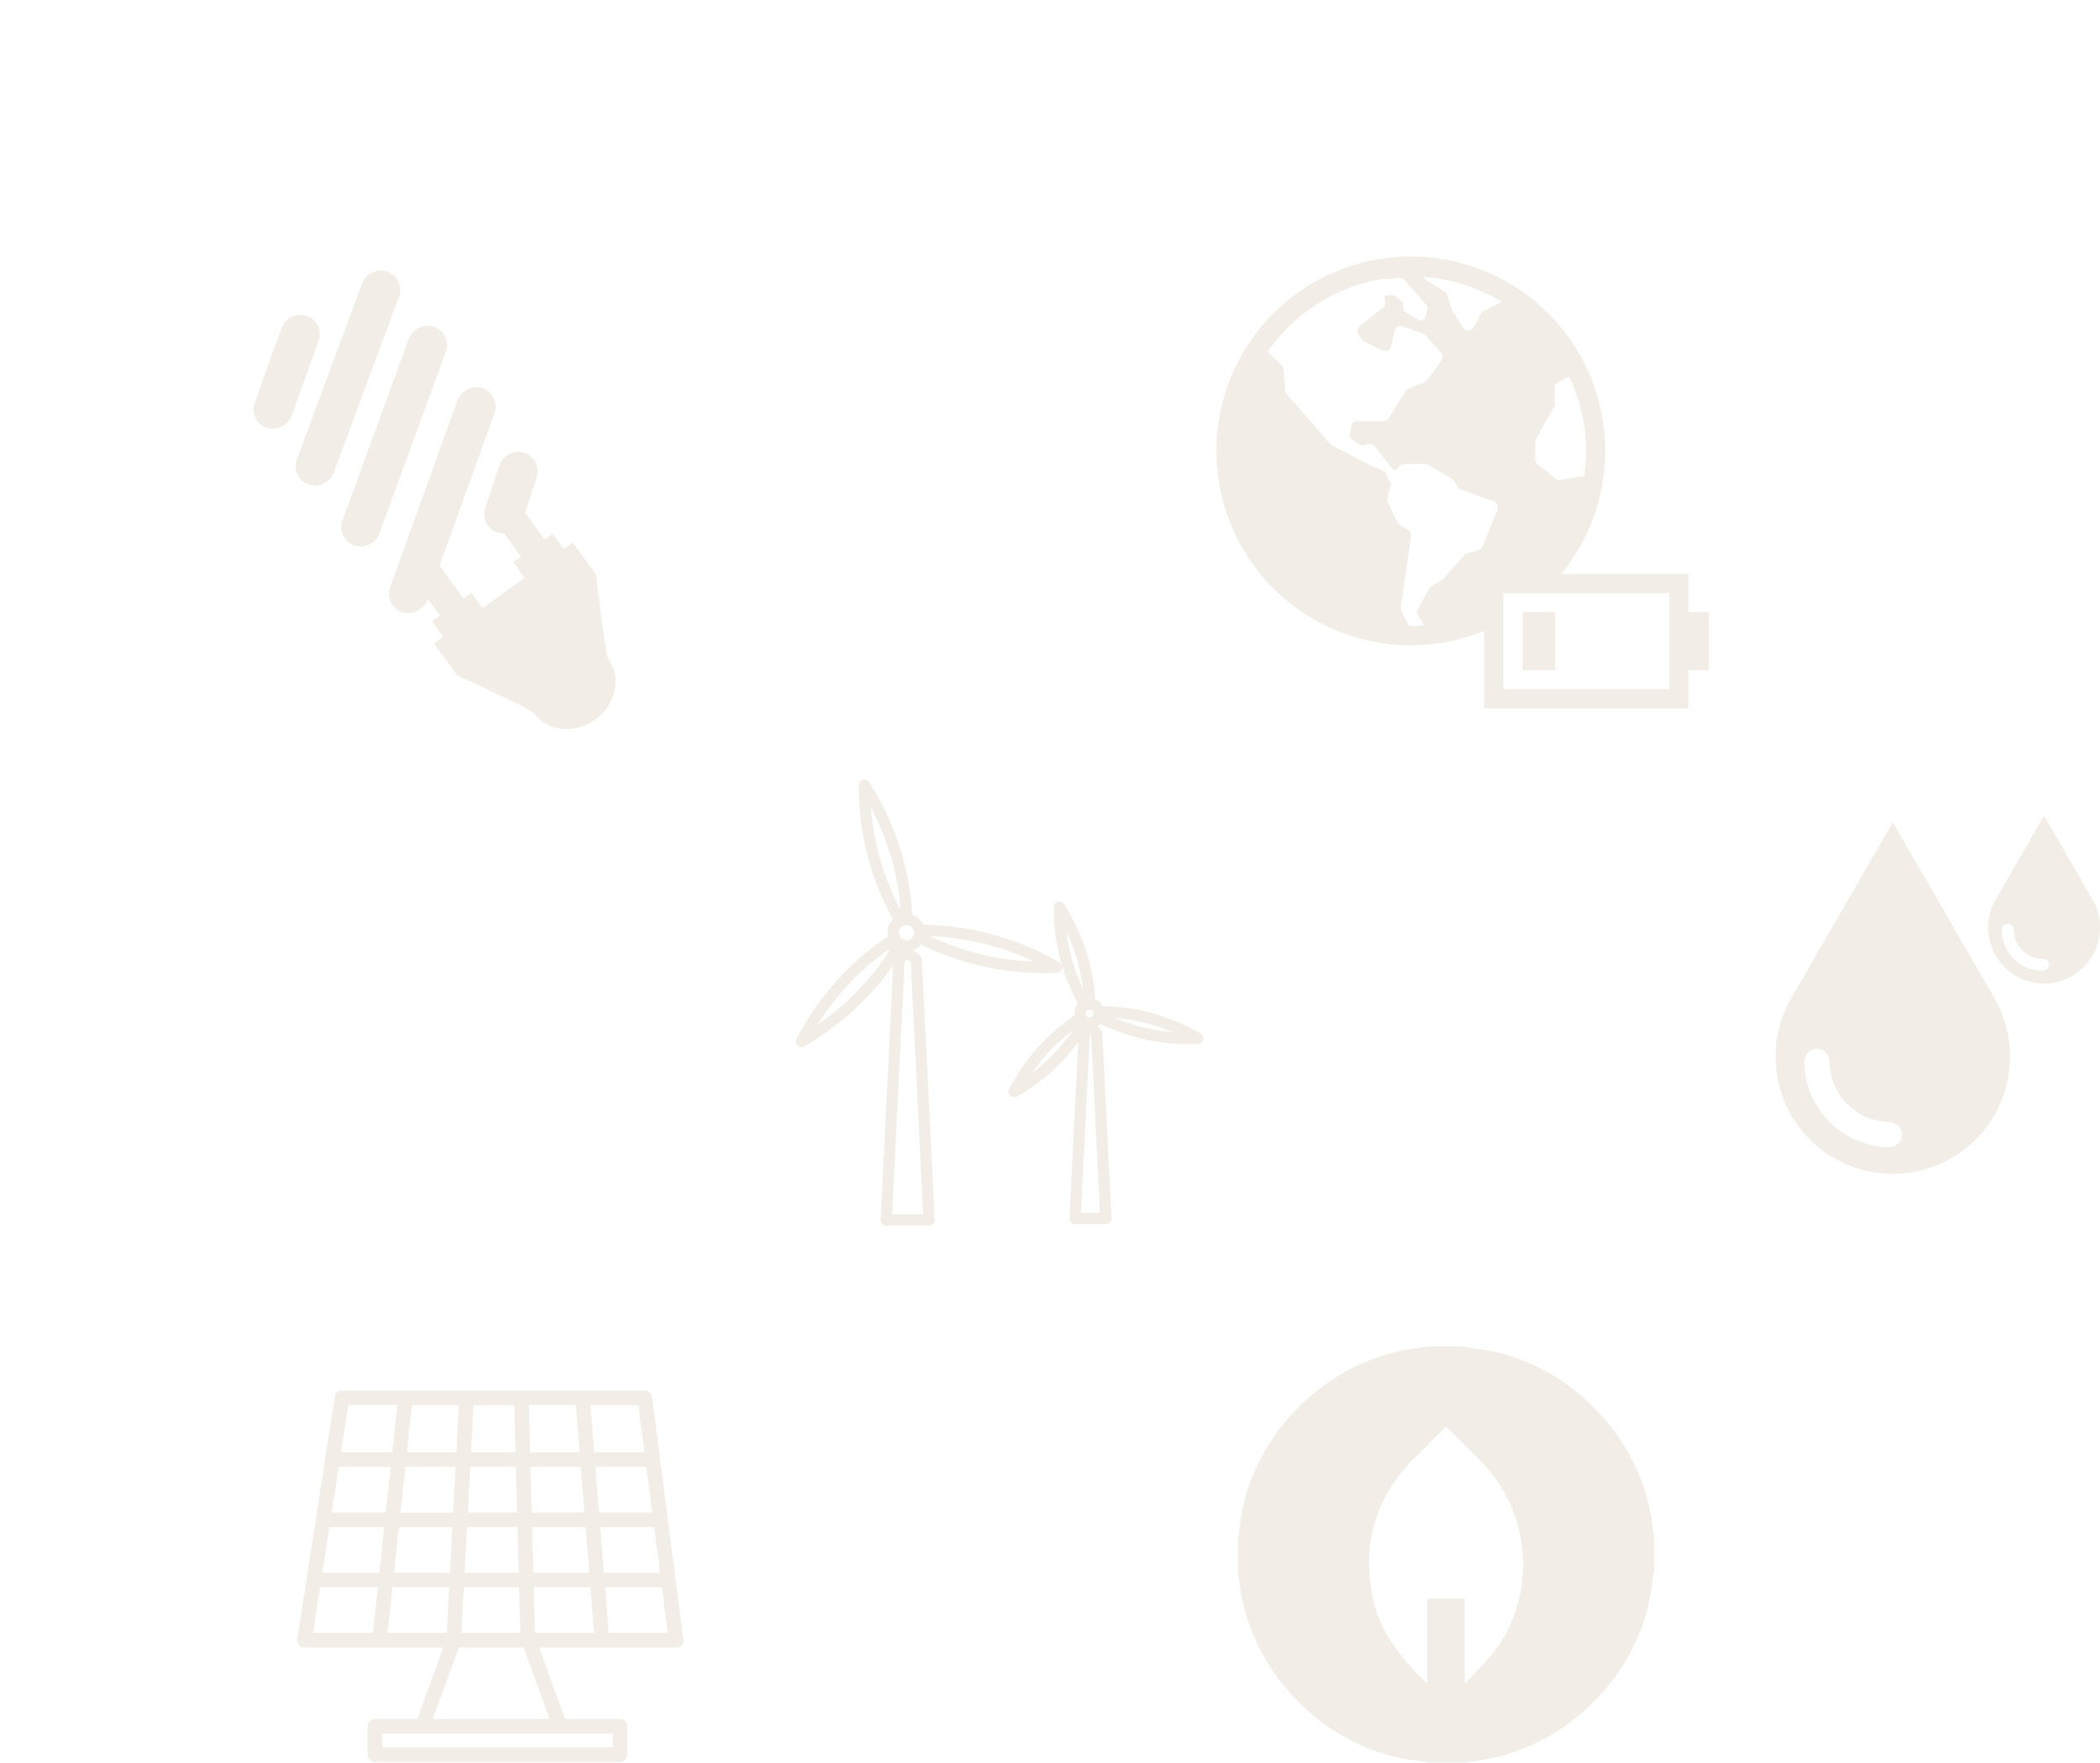 <svg xmlns="http://www.w3.org/2000/svg" xmlns:xlink="http://www.w3.org/1999/xlink" width="299" height="251" viewBox="0 0 299 251">
  <defs>
    <clipPath id="clip-path">
      <rect id="矩形_1" data-name="矩形 1" width="299" height="251" transform="translate(23 311)" fill="#fff" stroke="#707070" stroke-width="1"/>
    </clipPath>
  </defs>
  <g id="main_bg" transform="translate(-23 -311)" clip-path="url(#clip-path)">
    <g id="main_bg-2" data-name="main bg" transform="translate(17.087 301.519)" opacity="0.1">
      <g id="组_183-12" data-name="组 183-12">
        <path id="路径_15877-12" data-name="路径 15877-12" d="M290.161,152.125h.01l-14.753-25.552-14.757,25.552h.012a16.687,16.687,0,1,0,29.485,0Zm-15.1,20.711a12.258,12.258,0,0,1-12.244-12.244,1.795,1.795,0,0,1,3.589,0,8.666,8.666,0,0,0,8.655,8.655,1.8,1.8,0,0,1,0,3.589Z" fill="#7d4800"/>
        <path id="路径_15878-12" data-name="路径 15878-12" d="M303.987,137.829h.005l-7.042-12.2-7.042,12.2h.007a7.962,7.962,0,1,0,14.072,0Zm-7.206,9.884a5.849,5.849,0,0,1-5.844-5.845.856.856,0,1,1,1.712,0h0A4.137,4.137,0,0,0,296.78,146a.856.856,0,0,1,0,1.712Z" fill="#7d4800"/>
      </g>
      <path id="路径_15872-12" data-name="路径 15872-12" d="M214.346,260.481h-5.093c-.059-.038-.113-.1-.175-.11-.881-.121-1.766-.22-2.646-.353a26.5,26.5,0,0,1-7.712-2.5,28.239,28.239,0,0,1-6.311-4.2,31.619,31.619,0,0,1-4.924-5.4,28.722,28.722,0,0,1-3.534-6.691,26.479,26.479,0,0,1-1.562-6.413c-.05-.478-.15-.949-.229-1.424V228.3c.038-.058.1-.113.109-.176.121-.881.222-1.765.353-2.644a26.52,26.52,0,0,1,2.5-7.714,28.29,28.29,0,0,1,4.2-6.31,31.616,31.616,0,0,1,5.4-4.923,28.614,28.614,0,0,1,6.689-3.534,26.477,26.477,0,0,1,6.414-1.562c.478-.05.949-.151,1.423-.228h5.093c.06.038.114.1.177.11.881.121,1.766.22,2.644.353a26.45,26.45,0,0,1,7.714,2.5,28.239,28.239,0,0,1,6.311,4.2,31.654,31.654,0,0,1,4.923,5.4,28.783,28.783,0,0,1,3.535,6.691,26.571,26.571,0,0,1,1.561,6.413c.051.477.151.95.229,1.424v5.094c-.038.058-.1.113-.109.175-.121.881-.222,1.765-.354,2.645a26.514,26.514,0,0,1-2.5,7.713,28.261,28.261,0,0,1-4.2,6.311,31.654,31.654,0,0,1-5.4,4.923,28.736,28.736,0,0,1-6.69,3.534,26.527,26.527,0,0,1-6.413,1.562C215.293,260.3,214.821,260.4,214.346,260.481Zm.117-11.429.16.073c1.206-1.313,2.452-2.593,3.607-3.948a17.808,17.808,0,0,0,3.152-5.42,20.209,20.209,0,0,0,1.319-9.211,23.4,23.4,0,0,0-.955-4.825,20.487,20.487,0,0,0-4.675-7.824c-1.619-1.708-3.32-3.337-4.985-5-.091-.091-.2-.166-.315-.264-1.414,1.415-2.79,2.82-4.2,4.193a22.571,22.571,0,0,0-4.948,6.9,20.214,20.214,0,0,0-1.8,7.677,25.633,25.633,0,0,0,.333,4.383,18.242,18.242,0,0,0,3.024,7.74,36.607,36.607,0,0,0,2.6,3.3c.693.808,1.484,1.533,2.231,2.294l.141-.074V237.127h5.3Z" fill="#7d4800"/>
      <path id="路径_15980-12" data-name="路径 15980-12" d="M80.551,73.96a2.734,2.734,0,0,1,1.807,3.418l-.024.073-1.666,5.022,2.791,3.84L84.6,85.48l1.6,2.2,1.284-.933,3.3,4.546s1.295,11.454,1.75,12.08c1.894,2.606,1.066,6.437-1.853,8.558s-6.818,1.728-8.712-.878c-.457-.629-10.951-5.394-10.951-5.394l-3.3-4.546,1.307-.95-1.6-2.205,1.133-.824L66.8,94.72l-.061.16a2.86,2.86,0,0,1-3.592,1.746,2.73,2.73,0,0,1-1.714-3.459c.008-.025.017-.05.026-.075L71.04,66.517a2.863,2.863,0,0,1,3.593-1.746,2.739,2.739,0,0,1,1.712,3.475h0l-.022.064L68.5,90l3.415,4.7,1.109-.8,1.6,2.2,5.981-4.348-1.6-2.205,1.089-.791-2.41-3.317a2.94,2.94,0,0,1-.9-.11,2.729,2.729,0,0,1-1.807-3.409c.008-.027.017-.054.026-.08L77,75.8A2.867,2.867,0,0,1,80.551,73.96ZM64.1,57.752l-9.423,25.84a2.736,2.736,0,0,0,1.606,3.521l.07.025a2.86,2.86,0,0,0,3.6-1.735l9.425-25.836a2.733,2.733,0,0,0-1.6-3.518l-.074-.026a2.865,2.865,0,0,0-3.6,1.73ZM52.441,78.069a2.856,2.856,0,0,0,1-1.319L62.71,51.733A2.735,2.735,0,0,0,61.124,48.2h0c-.022-.009-.045-.018-.069-.026a2.86,2.86,0,0,0-3.6,1.717L48.18,74.909a2.73,2.73,0,0,0,1.58,3.522l.074.027A2.832,2.832,0,0,0,52.441,78.069Zm-6-8.093a2.856,2.856,0,0,0,1.013-1.343L51.272,58a2.737,2.737,0,0,0-1.628-3.513h0l-.064-.023a2.864,2.864,0,0,0-3.59,1.754L42.168,66.847a2.735,2.735,0,0,0,1.62,3.512h0l.066.023a2.835,2.835,0,0,0,2.585-.407Z" fill="#7d4800"/>
      <path id="路径_15981-12" data-name="路径 15981-12" d="M129.31,151.534a39.156,39.156,0,0,0,3.775-4.62L131.3,183.16a.778.778,0,0,0,.218.588.794.794,0,0,0,.577.249h6.117a.793.793,0,0,0,.8-.786v-.005a.815.815,0,0,0-.027-.209l-1.814-36.81a.8.8,0,0,0-.231-.525l-.91-.906a2.732,2.732,0,0,0,.865-.6c.056-.061.1-.128.149-.19a.659.659,0,0,0,.084.063,44.3,44.3,0,0,0,8.056,2.9,41.49,41.49,0,0,0,9.535,1.126c1.053,0,1.673-.045,1.7-.048a.8.8,0,0,0,.361-1.475,39.777,39.777,0,0,0-10.458-4.24,42.121,42.121,0,0,0-8.666-1.129.8.8,0,0,0-.246.048,2.659,2.659,0,0,0-.6-.85,2.572,2.572,0,0,0-1.036-.59.652.652,0,0,0,.039-.175.826.826,0,0,0-.032-.221,40.9,40.9,0,0,0-1.462-8.266,39.705,39.705,0,0,0-4.681-10.27.8.8,0,0,0-1.457.424,39.8,39.8,0,0,0,1.557,11.178,40.974,40.974,0,0,0,3.252,7.851.689.689,0,0,0,.078.1c-.017.017-.039.03-.054.045a2.69,2.69,0,0,0-.685,2.428.933.933,0,0,0-.188.078,40.83,40.83,0,0,0-6.274,5.3,39.7,39.7,0,0,0-6.553,9.187.8.8,0,0,0,.718,1.146.785.785,0,0,0,.378-.1A39.825,39.825,0,0,0,129.31,151.534Zm9.111-8.752a40.218,40.218,0,0,1,7.518,1.053,39.24,39.24,0,0,1,7.2,2.582,39.225,39.225,0,0,1-7.58-1.049,42.12,42.12,0,0,1-7.154-2.508ZM137.355,182.4h-4.419l1.769-35.906.374-.435.512.51Zm-1.615-39.355a1.115,1.115,0,0,1-1.539.032,1.089,1.089,0,1,1,1.54-.034h0Zm-4.469-11.059a39.12,39.12,0,0,1-1.366-7.528,37.033,37.033,0,0,1,4.236,14.43l-.074.017a38.968,38.968,0,0,1-2.8-6.92Zm-8.947,23.388a37.092,37.092,0,0,1,10.08-10.672c.039.043.078.082.119.123l.032.028a37.028,37.028,0,0,1-10.231,10.521Zm54.53,1.269a28.84,28.84,0,0,0-7.589-3.079,30.71,30.71,0,0,0-6.281-.817c-.022,0-.041.011-.065.013a2.129,2.129,0,0,0-.391-.528,2.032,2.032,0,0,0-.647-.406.793.793,0,0,0-.03-.2,29.609,29.609,0,0,0-1.055-5.944,28.924,28.924,0,0,0-3.4-7.453.8.8,0,0,0-1.459.424,28.833,28.833,0,0,0,1.131,8.112,29.486,29.486,0,0,0,2.329,5.639,2.135,2.135,0,0,0-.519,1.436,1.923,1.923,0,0,0,.026.227l-.019.009a29.417,29.417,0,0,0-4.549,3.838,28.793,28.793,0,0,0-4.754,6.666.8.8,0,0,0,1.1,1.051,27.915,27.915,0,0,0,8.752-7.774l-1.248,25.1a.8.8,0,0,0,.762.836h4.438a.8.8,0,0,0,.775-1l-1.3-26.207a.8.8,0,0,0-.234-.525l-.443-.443a2.161,2.161,0,0,0,.415-.329h0a31.678,31.678,0,0,0,5.747,2.054,29.924,29.924,0,0,0,6.914.819c.778,0,1.237-.035,1.237-.035a.8.8,0,0,0,.361-1.475Zm-20.869,2.845a27.175,27.175,0,0,1-3.159,2.8,25.982,25.982,0,0,1,5.827-6.08,27.413,27.413,0,0,1-2.667,3.279Zm4.491-5.688a.561.561,0,0,1,.551-.571h.009a.561.561,0,0,1,.4.949.572.572,0,0,1-.791.017.561.561,0,0,1-.173-.4Zm-2.715-11.626a27.589,27.589,0,0,1,1.5,3.948,27.2,27.2,0,0,1,.848,4.143,25.853,25.853,0,0,1-2.352-8.091Zm2.063,40.018L161.08,156.9l.061-.071.136.136,1.254,25.227Zm8.9-26.41a29.125,29.125,0,0,1-4.071-1.343,26.081,26.081,0,0,1,8.239,2.013,27.165,27.165,0,0,1-4.166-.671Z" fill="#7d4800"/>
      <path id="路径_15982-12" data-name="路径 15982-12" d="M98.75,208.385a1.038,1.038,0,0,0-1.029-.9H54.611a1.036,1.036,0,0,0-1.024.878l-5.343,34.519a1.037,1.037,0,0,0,.867,1.183h0a1.028,1.028,0,0,0,.157.012h19.76l-3.7,10.175H59.3a1.037,1.037,0,0,0-1.035,1.035v4.049a1.037,1.037,0,0,0,1.035,1.035H94.18a1.037,1.037,0,0,0,1.035-1.035v-4.049a1.037,1.037,0,0,0-1.035-1.035H86.371l-3.7-10.175h19.5a.045.045,0,0,0,.023,0,1.035,1.035,0,0,0,1.035-1.035h0a1.067,1.067,0,0,0-.057-.345ZM52.808,226.93h7.818l-.694,6.5H51.8Zm1.329-8.571h7.4l-.694,6.5H53.134Zm44.648,6.5H91.2l-.518-6.5h7.26Zm-9.661,0H81.615l-.173-6.5h7.164Zm-16.61,0,.347-6.5h6.507l.173,6.5Zm7.082,2.072.174,6.5H72.056l.347-6.5Zm1.791-10.644-.179-6.7a.062.062,0,0,0-.008-.037h6.734a.808.808,0,0,0-.017.147l.526,6.586Zm-2.074,0H72.972l.352-6.613a.821.821,0,0,0-.018-.121h5.847c0,.032-.017.06-.017.092Zm-8.06-6.725-.359,6.725h-7.05l.7-6.559a.848.848,0,0,0-.017-.174h6.73Zm-.467,8.8-.347,6.5h-7.5l.692-6.5Zm-8.076,8.571h7.616l-.345,6.5H62.016Zm7.161,8.57-.347,6.5H61.1l.692-6.5Zm2.076,0h7.878L80,242H71.6Zm9.954,0h8.076L90.5,242H82.074Zm-.055-2.073-.174-6.5h7.62l.519,6.5Zm9.525-6.5h7.682l.839,6.5h-8Zm6.31-10.644H90.522l-.539-6.733h6.831ZM55.5,209.55h6.978l-.717,6.733h-7.3ZM51.483,235.5h8.228l-.692,6.5H50.476Zm41.661,22.794H60.334v-1.975h32.81Zm-25.61-4.041,3.7-10.175h9.238l3.7,10.175ZM92.573,242l-.519-6.5h8.1l.838,6.5Z" fill="#7d4800"/>
      <path id="路径_15983-12" data-name="路径 15983-12" d="M227.361,104.923H222.7V96.64h4.66Zm21.875-8.281v8.281h-2.917v5.423H217.24V99.316a27.679,27.679,0,1,1,10.977-8.111h18.1v5.436ZM224.5,75.021a.615.615,0,0,0,.229.479l2.773,2.212a.61.61,0,0,0,.487.123l3.038-.525a.618.618,0,0,1,.4.071l.03.016a24.884,24.884,0,0,0-2.026-14.1.612.612,0,0,0-.55,0l-1.274.665a.614.614,0,0,0-.328.544v2.573a.606.606,0,0,1-.079.3l-2.628,4.708a.606.606,0,0,0-.076.3ZM208.541,48.908l.232.29a.9.9,0,0,0,.235.208l2.546,1.556a.922.922,0,0,1,.391.492c.2.591.6,1.816.648,1.991.049.2,1.247,2.076,1.627,2.666a.893.893,0,0,0,.293.287.919.919,0,0,0,1.264-.3c.015-.026.03-.052.043-.079l.886-1.824a.9.9,0,0,1,.413-.421l2.455-1.233a.49.49,0,0,1,.074-.033l.107-.043a24.711,24.711,0,0,0-11.216-3.553ZM216.968,87.3l2.141-5.176a.988.988,0,0,0-.539-1.289.366.366,0,0,0-.046-.018l-4.588-1.6a.982.982,0,0,1-.539-.457l-.383-.706a1.011,1.011,0,0,0-.366-.377l-3.361-1.985a.977.977,0,0,0-.5-.137h-2.926a.98.98,0,0,0-.856.5l-.219.385a.855.855,0,0,0-.167-.035.833.833,0,0,1-.563-.306L201.606,73a.822.822,0,0,0-.829-.292l-.662.153a.818.818,0,0,1-.632-.11l-1.023-.659a.828.828,0,0,1-.358-.872l.252-1.119a.825.825,0,0,1,.8-.642h3.762a.828.828,0,0,0,.694-.383l2.511-3.968a.815.815,0,0,1,.4-.328l2.239-.858a.806.806,0,0,0,.374-.293l2.034-2.863a.823.823,0,0,0-.052-1.017L208.9,57.214a.845.845,0,0,0-.353-.235l-2.99-1.039a.824.824,0,0,0-1.045.516h0q-.012.037-.021.075l-.547,2.308a.821.821,0,0,1-.987.611.839.839,0,0,1-.162-.056l-2.573-1.209a.8.8,0,0,1-.35-.309l-.533-.859a.823.823,0,0,1,.18-1.074l3.317-2.677a.829.829,0,0,0,.3-.741l-.11-.9.946-.137a.773.773,0,0,1,.58.151l.859.648a.781.781,0,0,1,.309.62v.386a.778.778,0,0,0,.363.659l1.657,1.039a.777.777,0,0,0,1.071-.244.765.765,0,0,0,.1-.248l.216-.979a.777.777,0,0,0-.18-.683l-3.175-3.579a.784.784,0,0,0-.732-.246l-.791.156a.687.687,0,0,1-.15.014h-1.334a24.928,24.928,0,0,0-16.352,10.363l2,1.977a.818.818,0,0,1,.243.519l.243,3.079a.808.808,0,0,0,.2.476l6.27,7.161a.813.813,0,0,0,.243.189l5.526,2.833c.014,0,.024.014.038.019l1.621.724a.818.818,0,0,1,.4.391l.5,1.017a.812.812,0,0,0,.326.353l-.566,2.122a.967.967,0,0,0,.068.689l1.335,2.715a.95.95,0,0,0,.372.407l1.11.673a.984.984,0,0,1,.465.984l-1.45,10.087a1,1,0,0,0,.1.591l1.05,2.054h.344q.861,0,1.709-.06a.989.989,0,0,0-.183-.629l-.511-.7a.987.987,0,0,1-.063-1.063l1.632-2.907a.986.986,0,0,1,.394-.385l1.217-.651a.965.965,0,0,0,.271-.213l3.049-3.429a1,1,0,0,1,.473-.3l1.482-.41a.988.988,0,0,0,.646-.565Zm26.615,6.645H219.974v13.672h23.607Z" fill="#7d4800"/>
    </g>
  </g>
</svg>

